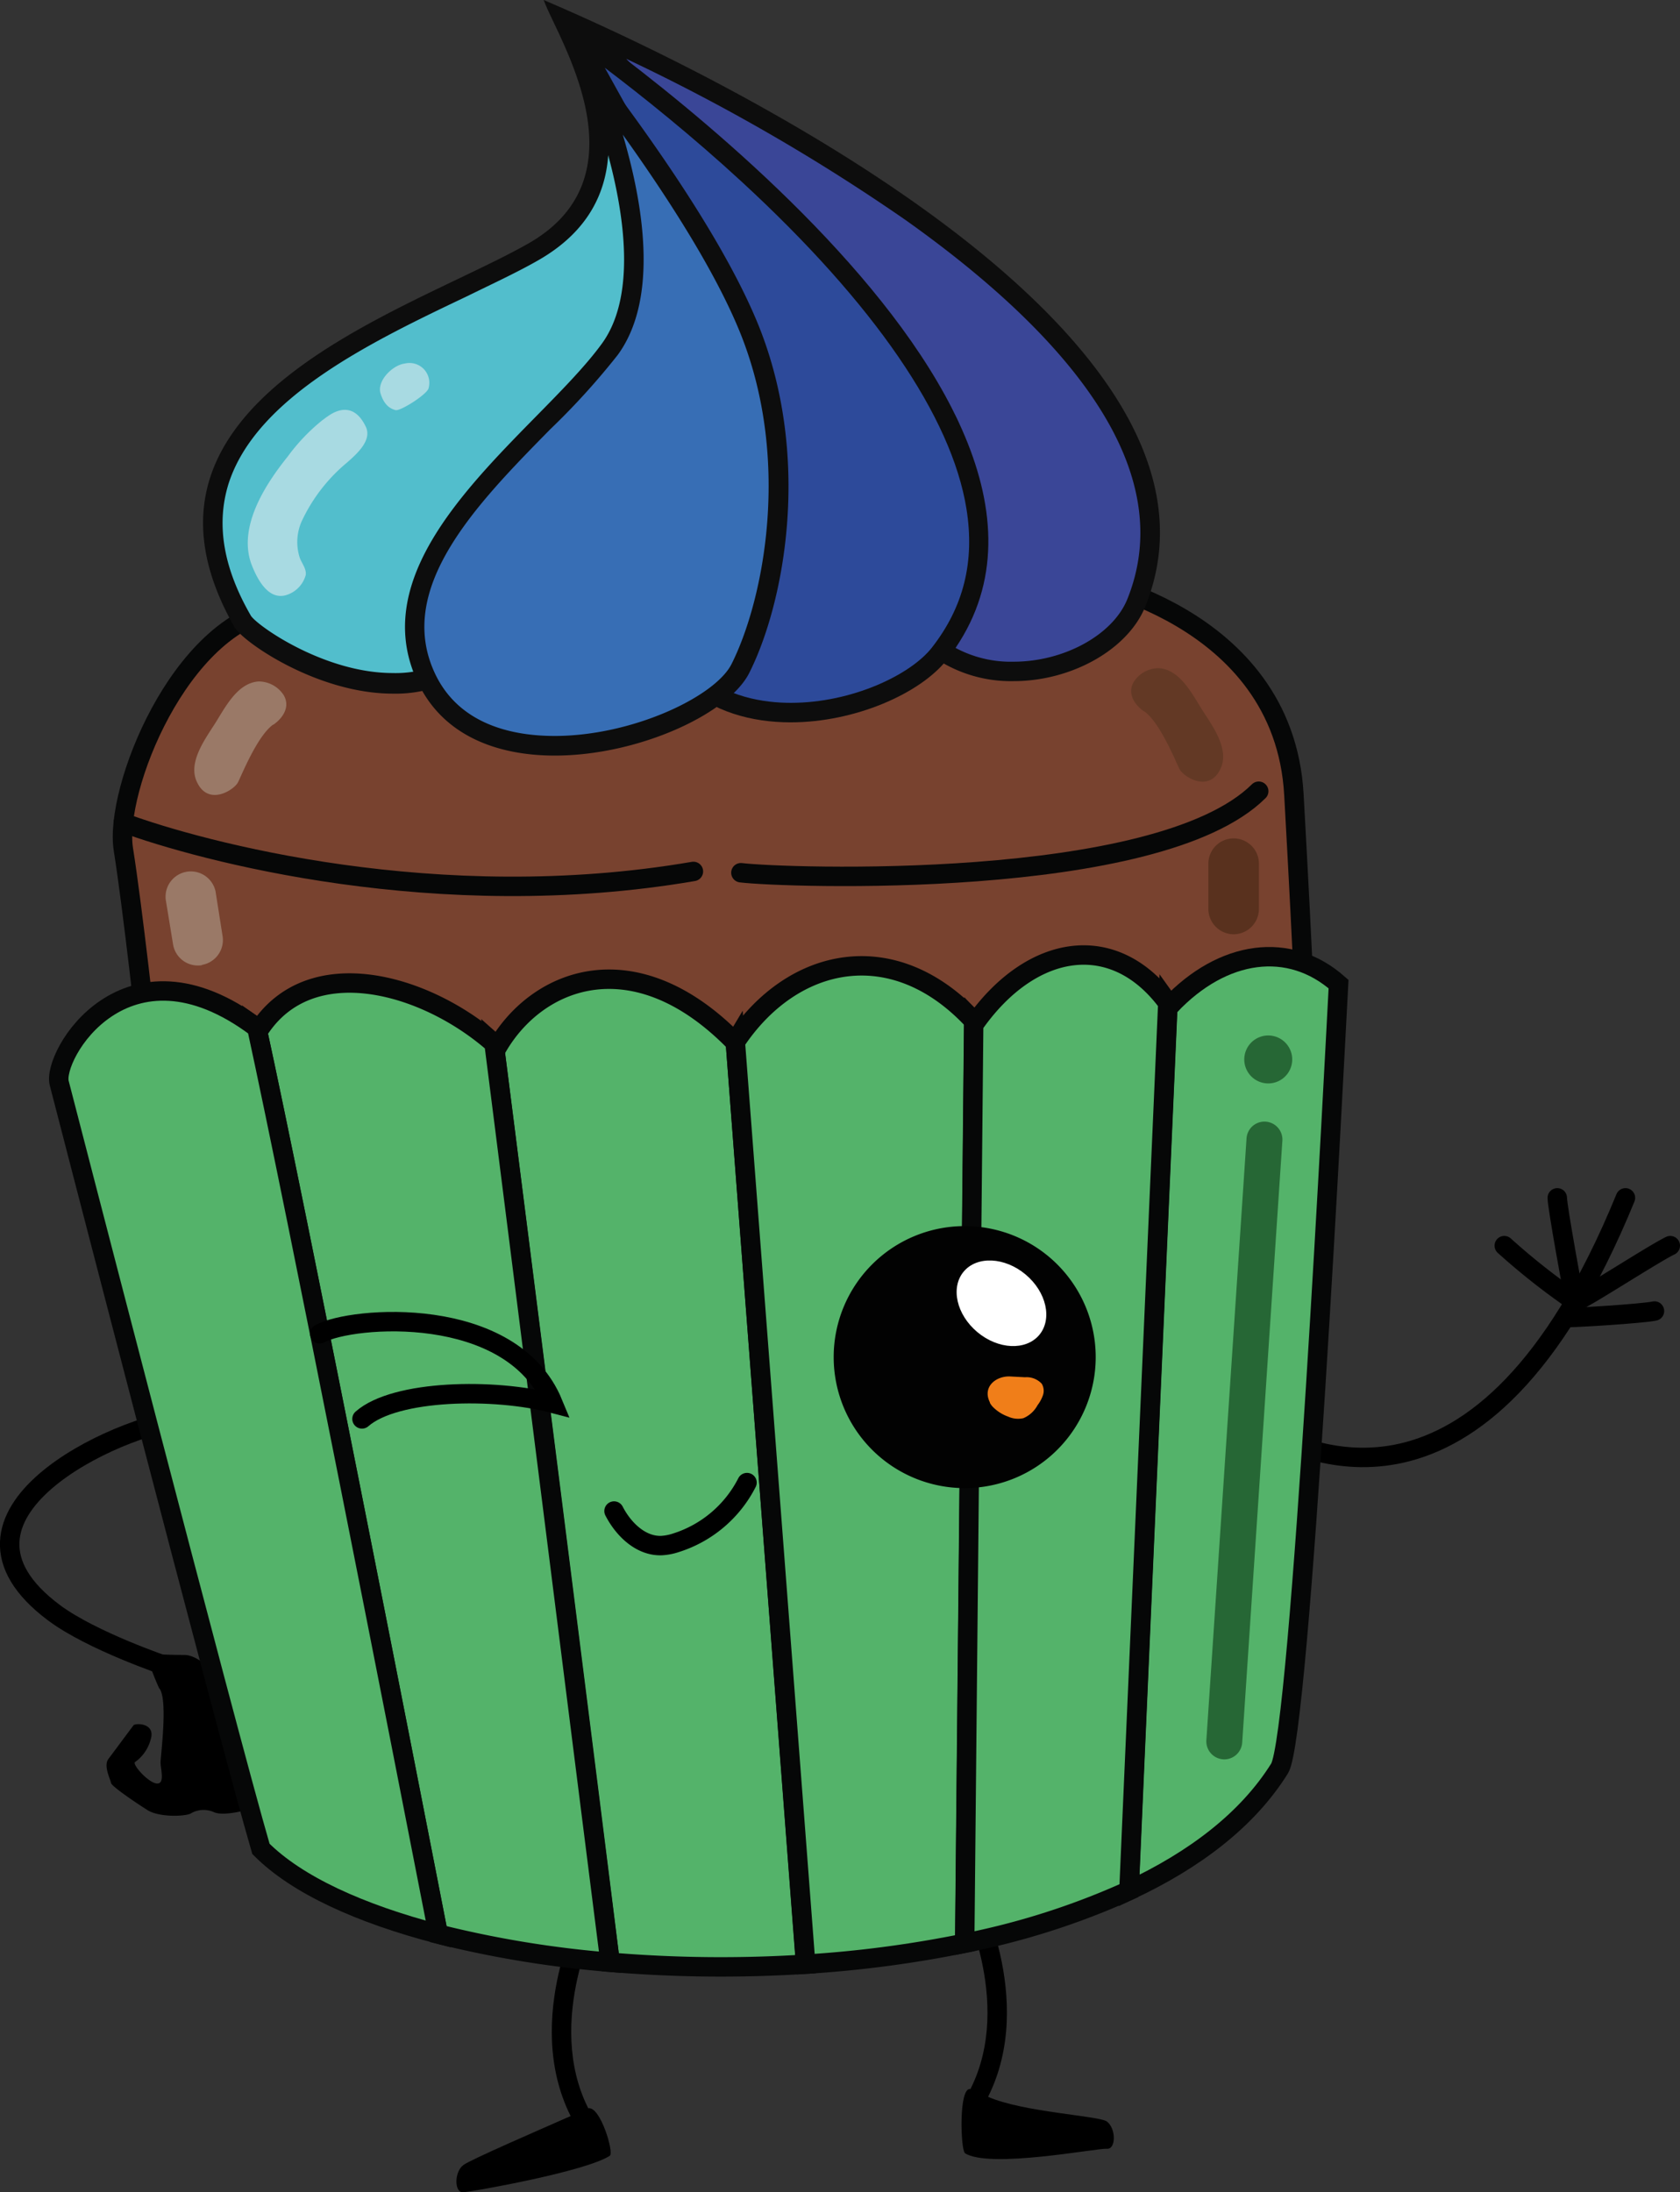 <svg id="Calque_1" data-name="Calque 1" xmlns="http://www.w3.org/2000/svg" xmlns:xlink="http://www.w3.org/1999/xlink" viewBox="0 0 259.29 338.37"><rect x="0" y="0" width="259.29" height="338.37" fill="#333333" stroke="none"/><defs><style>.cls-1,.cls-3,.cls-4,.cls-6,.cls-7,.cls-8{fill:none;}.cls-2{clip-path:url(#clip-path);}.cls-3,.cls-4{stroke:#000;}.cls-3,.cls-7,.cls-8{stroke-linecap:round;}.cls-3,.cls-4,.cls-6,.cls-8{stroke-miterlimit:10;}.cls-3,.cls-4,.cls-6,.cls-7,.cls-8{stroke-width:3px;}.cls-5{fill:#78422f;}.cls-6,.cls-7,.cls-8{stroke:#060707;}.cls-7{stroke-linejoin:round;}.cls-9{fill:#54b36a;}.cls-10{fill:#266735;}.cls-11{fill:#59311e;}.cls-12{fill:#9a7967;}.cls-13{fill:#633925;}.cls-14{fill:#52becc;}.cls-15{fill:#0d0d0d;}.cls-16{fill:#3a4697;}.cls-17{fill:#2d4a9a;}.cls-18{fill:#376eb5;}.cls-19{fill:#a8dae2;}.cls-20{fill:#020202;}.cls-21{fill:#fff;}.cls-22{fill:#f07e19;}</style><clipPath id="clip-path" transform="translate(-12.65 -3.54)"><rect class="cls-1" x="-167" y="-269.89" width="595.28" height="841.89"/></clipPath></defs><title>cupcake</title><g class="cls-2"><path class="cls-3" d="M208.4,224.81c4.22,1.59,32.7,18.47,55.12-36.39" transform="translate(-12.65 -3.54)"/><path class="cls-3" d="M268,205.89c-1.78.4-12.88,1.09-13.76,1" transform="translate(-12.65 -3.54)"/><path class="cls-3" d="M270.44,195.8c-2.87,1.39-14.25,8.86-14.71,8.6a104.1,104.1,0,0,1-10.91-8.6" transform="translate(-12.65 -3.54)"/><path class="cls-3" d="M253,188.42c0,1.45,2.52,15.08,2.7,16" transform="translate(-12.65 -3.54)"/><path d="M37.23,264.11c1.38,1.65.2,10.48.2,11.47s.72,3.37-.6,3.23-3.75-2.9-3.36-3.29A6.24,6.24,0,0,0,35.91,272c.79-2.58-2.37-2.51-2.64-2.18s-3.09,4.15-3.89,5.21.33,3.16.4,3.69,4,3.17,5.67,4.22,5.47,1,6.59.53a3.88,3.88,0,0,1,3.7-.2c1.91.73,6.59-.79,7.25-1.12s.72-9.49-5.47-18.07c0,0-3.32-5.11-6.46-5.11s-4.67-.2-5.39,0,1.56,5.18,1.56,5.18" transform="translate(-12.65 -3.54)"/><path class="cls-4" d="M41.19,222.54C30.9,223.5.71,237.34,21,252.47c5.84,4.35,17.31,8.21,17.31,8.21" transform="translate(-12.65 -3.54)"/><path d="M106.82,336.24c-3.76,2.48-21.19,5.54-22.64,5.67s-1.45-3.16,0-4.22c1.21-.87,11.17-5.18,16.54-7.55-7.53-15.09,1.93-32.69,2-32.88l2.59,1.51c-.1.18-8.69,16.61-1.87,30.17,1.86-.37,4,6.87,3.34,7.3" transform="translate(-12.65 -3.54)"/><path d="M161.54,335.85c3.76,2.48,20.48-.79,21.93-.66s1.45-3.16,0-4.22c-1.21-.87-12.95-1.43-18.32-3.8,7.53-15.09-1.93-32.69-2-32.88l-2.59,1.51c.1.18,8.69,16.61,1.87,30.17-1.86-.37-1.51,9.45-.85,9.88" transform="translate(-12.65 -3.54)"/><path class="cls-5" d="M35.38,164.15s-2.24-20.43-3.69-29.53,8.71-34.82,24-37.19,122.9-4.75,122.9-4.75,32.18,5.28,33.76,33.5,1.85,37.71,1.85,37.71L37.49,176.46Z" transform="translate(-12.65 -3.54)"/><path class="cls-6" d="M35.38,164.15s-2.24-20.43-3.69-29.53,8.71-34.82,24-37.19,122.9-4.75,122.9-4.75,32.18,5.28,33.76,33.5,1.85,37.71,1.85,37.71L37.49,176.46Z" transform="translate(-12.65 -3.54)"/><path class="cls-7" d="M127,138.24c6.33.79,64.29,2.93,79.92-12.58" transform="translate(-12.65 -3.54)"/><path class="cls-8" d="M31.67,130.52c11.95,4.4,48.51,14.3,88,7.52" transform="translate(-12.65 -3.54)"/><path class="cls-9" d="M126.11,164.42c-15.3-15.69-30.33-10.16-36.66.66l-.54-.48c3.78,29.65,14,110.31,17.91,141.8a204.63,204.63,0,0,0,30.16.3L126.14,164.37l0,0" transform="translate(-12.65 -3.54)"/><path class="cls-6" d="M126.11,164.42c-15.3-15.69-30.33-10.16-36.66.66l-.54-.48c3.78,29.65,14,110.31,17.91,141.8a204.63,204.63,0,0,0,30.16.3L126.14,164.37Z" transform="translate(-12.65 -3.54)"/><path class="cls-9" d="M52.66,162.44l-.38-.27c6.29,28.9,22.33,110.76,28,139.88a162.55,162.55,0,0,0,26.53,4.35c-4-31.48-14.13-112.15-17.91-141.8-10.62-9.32-28.34-14.28-36.25-2.16" transform="translate(-12.65 -3.54)"/><path class="cls-6" d="M52.66,162.44l-.38-.27c6.29,28.9,22.33,110.76,28,139.88a162.55,162.55,0,0,0,26.53,4.35c-4-31.48-14.13-112.15-17.91-141.8C78.29,155.28,60.57,150.32,52.66,162.44Z" transform="translate(-12.65 -3.54)"/><path class="cls-9" d="M21.8,170.75S47.52,270.37,52.92,288.9c5.55,5.58,15.31,10,27.37,13.15-5.68-29.12-21.72-111-28-139.88-20.2-15.16-31.66,4.38-30.48,8.58" transform="translate(-12.65 -3.54)"/><path class="cls-6" d="M21.8,170.75S47.52,270.37,52.92,288.9c5.55,5.58,15.31,10,27.37,13.15-5.68-29.12-21.72-111-28-139.88C32.08,147,20.62,166.55,21.8,170.75Z" transform="translate(-12.65 -3.54)"/><path class="cls-9" d="M193.23,158.75c-.1-.15-.21-.28-.31-.42l-6,137c10.12-4.72,18.29-10.94,23.22-18.84,3.23-5.18,8.57-111.3,9.1-121.06-7.52-6.72-17.8-5.34-26,3.3" transform="translate(-12.65 -3.54)"/><path class="cls-6" d="M193.23,158.75c-.1-.15-.21-.28-.31-.42l-6,137c10.12-4.72,18.29-10.94,23.22-18.84,3.23-5.18,8.57-111.3,9.1-121.06C211.69,148.73,201.41,150.11,193.23,158.75Z" transform="translate(-12.65 -3.54)"/><path class="cls-9" d="M126.14,164.37,137,306.7a177.57,177.57,0,0,0,24.56-3.24l1.39-142.33c-12.35-13.39-28-10-36.79,3.24" transform="translate(-12.65 -3.54)"/><path class="cls-6" d="M126.14,164.37,137,306.7a177.57,177.57,0,0,0,24.56-3.24l1.39-142.33C150.58,147.74,134.92,151.13,126.14,164.37Z" transform="translate(-12.65 -3.54)"/><path class="cls-9" d="M163.17,161.38l-.24-.25-1.39,142.33a115.88,115.88,0,0,0,25.35-8.11l6-137c-8.32-11.26-21-9.19-29.75,3" transform="translate(-12.65 -3.54)"/><path class="cls-6" d="M163.17,161.38l-.24-.25-1.39,142.33a115.88,115.88,0,0,0,25.35-8.11l6-137C184.6,147.07,171.89,149.14,163.17,161.38Z" transform="translate(-12.65 -3.54)"/><path class="cls-10" d="M212.09,167.06a3.7,3.7,0,1,1-3.69-3.7,3.7,3.7,0,0,1,3.69,3.7" transform="translate(-12.65 -3.54)"/><path class="cls-10" d="M201.42,275.08h0a2.78,2.78,0,0,1-2.58-2.95l6.2-92.89a2.77,2.77,0,0,1,5.53.37l-6.2,92.89a2.78,2.78,0,0,1-3,2.58" transform="translate(-12.65 -3.54)"/><path class="cls-11" d="M203.05,147.74h0a3.92,3.92,0,0,1-3.9-3.9v-7a3.9,3.9,0,0,1,7.8,0v7a3.92,3.92,0,0,1-3.9,3.9" transform="translate(-12.65 -3.54)"/><path class="cls-12" d="M43.83,152.51h0a3.89,3.89,0,0,1-4.47-3.21l-1.13-6.9a3.9,3.9,0,0,1,7.69-1.26L47,148a3.89,3.89,0,0,1-3.21,4.47" transform="translate(-12.65 -3.54)"/><path class="cls-13" d="M189.24,113.32c2.43,1.7,4.85,7.71,5.44,8.9s4.55,3.76,6.33,0c1.45-3-1.19-6.58-2.74-9s-3.43-6.32-6.74-6.55a4.58,4.58,0,0,0-3.92,2.15c-1,1.78.13,3.49,1.63,4.54" transform="translate(-12.65 -3.54)"/><path class="cls-12" d="M54.82,115.37c-2.43,1.71-4.84,7.72-5.43,8.9s-4.55,3.76-6.33,0c-1.45-3,1.19-6.57,2.74-9s3.43-6.31,6.74-6.55a4.61,4.61,0,0,1,3.92,2.15c1,1.79-.14,3.49-1.64,4.54" transform="translate(-12.65 -3.54)"/><path class="cls-14" d="M73.28,109.1c-11.55,0-22.26-8-23.14-9.51-4.55-8-5.76-15.09-3.68-21.72C50.88,63.76,69.24,55,84,47.93c4-1.94,7.88-3.77,10.94-5.5,12.24-7,11.15-18.47,8.17-27.35,6.13,8.65,12.62,18.4,13.79,22.14,1.76,5.66-1.16,7.08-1.28,7.14l-.6.28-.23.64-11.5,35.6c-.05.14-2.77,9.16-16.35,22.74a18.62,18.62,0,0,1-13.65,5.48Z" transform="translate(-12.65 -3.54)"/><path class="cls-15" d="M106.41,22.45c4.5,6.61,8.25,12.62,9.06,15.21,1.22,3.92-.11,5.09-.46,5.32l-1.16.34-.48,1.49L101.86,80.42l0,0v0c0,.08-2.73,8.82-16,22a17.17,17.17,0,0,1-12.6,5c-10.39,0-20.61-7.08-21.86-8.8C47.11,91.22,46,84.51,47.89,78.31c4.23-13.48,22.26-22.1,36.75-29,4.08-2,7.93-3.79,11-5.55,9.75-5.53,11.66-13.65,10.73-21.28M96.57,3.54c1.85,5.4,16.22,27-2.37,37.58S28.92,65.38,48.84,100.33c1.31,2.31,12.81,10.27,24.44,10.27A20.12,20.12,0,0,0,88,104.68c14.11-14.11,16.71-23.34,16.71-23.34l11.51-35.6s4.35-1.8,2.11-9S96.57,3.54,96.57,3.54" transform="translate(-12.65 -3.54)"/><path class="cls-16" d="M169.09,107.17a19.63,19.63,0,0,1-15.2-6.76c-6.27-7.31-1.66-15.15,2-21.46,2.47-4.19,4.6-7.82,2.82-10.56C155.87,64,117.15,23,102.84,8,129.57,20.17,203.61,58.06,188,96.6c-2.44,6-10.58,10.57-18.93,10.57" transform="translate(-12.65 -3.54)"/><path class="cls-15" d="M109.35,12.64a301.9,301.9,0,0,1,43.09,24.88c13.46,9.56,23.33,19,29.33,28.1,7.06,10.7,8.7,20.93,4.86,30.42-2.23,5.49-9.76,9.63-17.54,9.63A18,18,0,0,1,155,99.43c-5.17-6-2.35-12,2.2-19.72,2.72-4.62,5.07-8.62,2.78-12.14-2.66-4.09-33.59-36.91-50.66-54.93M96.57,3.54s57.5,60.39,60.92,65.67-15.82,19.25-4.74,32.17a21,21,0,0,0,16.34,7.29c8.92,0,17.62-4.85,20.32-11.51C208.48,50,101,5.52,96.57,3.54" transform="translate(-12.65 -3.54)"/><path class="cls-17" d="M134.67,113.52c-4.38,0-10.62-.92-15.46-5.33-5.2-4.74-1.69-10.22,4.72-18.69,4.73-6.27,9.63-12.75,8.17-19.3C129.69,59.4,109.35,23,101.19,8.6c15.3,11,57.3,43.65,62.07,73.23a28.09,28.09,0,0,1-5.63,22.59c-4,5.19-13.93,9.1-23,9.1" transform="translate(-12.65 -3.54)"/><path class="cls-15" d="M106,14c5.9,4.47,13.51,10.57,21.18,17.64,20.36,18.78,32.34,36.21,34.63,50.42,1.31,8.15-.43,15.16-5.33,21.43-3.28,4.2-12.32,8.53-21.78,8.53-4.12,0-10-.86-14.45-4.94-4.13-3.76-1.68-8,4.9-16.68,4.95-6.54,10.06-13.3,8.45-20.53C131.41,60.23,115.38,30.78,106,14M96.57,3.54s31.12,53.8,34.07,67-24.31,28-12.44,38.77c4.48,4.08,10.44,5.72,16.47,5.72,9.92,0,20-4.43,24.14-9.68C189.62,65.9,99,5.12,96.57,3.54" transform="translate(-12.65 -3.54)"/><path class="cls-18" d="M98.24,118.67c-6.8,0-15.76-1.83-19.83-10.54C71.78,94,84.9,80.6,96.47,68.82a111.9,111.9,0,0,0,10.28-11.39c7.37-10.16,2.42-29.16-2.77-42.12C111.7,25.47,122.64,41,127.92,53.47c8.65,20.51,4.12,43.11-1,53.3-2.78,5.5-15.9,11.9-28.64,11.9Z" transform="translate(-12.65 -3.54)"/><path class="cls-15" d="M108.72,24.25c6.61,9.23,13.85,20.38,17.82,29.81,8.45,20,4,42.09-1,52-2.54,5-15.28,11.07-27.3,11.07-6.36,0-14.73-1.68-18.47-9.67-6.19-13.24,6.54-26.2,17.77-37.63A112.38,112.38,0,0,0,108,58.31c6-8.22,4.12-21.56,1.52-31.31-.24-.92-.5-1.84-.77-2.75M96.57,3.54c5,7.38,18.73,39.56,9,53s-38,31.91-28.48,52.22c3.88,8.32,12.27,11.4,21.18,11.4,12.84,0,26.78-6.39,30-12.72,5.44-10.75,9.89-33.69,1.09-54.56S96.57,3.54,96.57,3.54" transform="translate(-12.65 -3.54)"/><path class="cls-19" d="M75.13,59.65c-1.92.24-4.34,2.7-3.75,4.61s1.59,2.38,2.31,2.58,4.68-2.31,5.08-3.3a3.06,3.06,0,0,0-3.64-3.89" transform="translate(-12.65 -3.54)"/><path class="cls-19" d="M63.22,67.8c-.33.23-.55.41-.82.6A29.56,29.56,0,0,0,57.06,74C53.6,78.3,49.22,85,51.54,90.84c.8,2,2.42,5.23,5.1,4.6a4.47,4.47,0,0,0,3.2-3.16c.12-1-.64-1.81-.94-2.7a7.88,7.88,0,0,1,.29-5.53,26.07,26.07,0,0,1,7-9.1c1.6-1.4,3.89-3.47,2.93-5.52-1.71-3.62-4.24-2.82-5.89-1.63" transform="translate(-12.65 -3.54)"/><path class="cls-20" d="M181.76,213a20.22,20.22,0,1,1-20.22-20.22A20.22,20.22,0,0,1,181.76,213" transform="translate(-12.65 -3.54)"/><path class="cls-21" d="M173.05,209.58c-2.06,2.45-6.34,2.26-9.56-.44s-4.16-6.87-2.11-9.33,6.34-2.26,9.56.44,4.16,6.87,2.11,9.33" transform="translate(-12.65 -3.54)"/><path class="cls-22" d="M165.43,220.06a2.82,2.82,0,0,0,.51.68,6.23,6.23,0,0,0,2.29,1.44,3.71,3.71,0,0,0,2.36.25,4.45,4.45,0,0,0,2.19-2,5.61,5.61,0,0,0,.85-1.58,2.12,2.12,0,0,0-.2-1.74,3.18,3.18,0,0,0-2.59-1l-2.26-.12c-2.14-.12-4.37,1.55-3.15,4" transform="translate(-12.65 -3.54)"/><path class="cls-3" d="M62,209.4c4.9-2.72,29.63-4.7,36,10.73-9-2.37-24.33-2.12-29.48,2.41" transform="translate(-12.65 -3.54)"/><path class="cls-3" d="M107.42,236.76c1.46,2.84,4.15,5.45,7.34,5.33a8.58,8.58,0,0,0,2.18-.42,18.58,18.58,0,0,0,11-9.3" transform="translate(-12.65 -3.54)"/></g></svg>